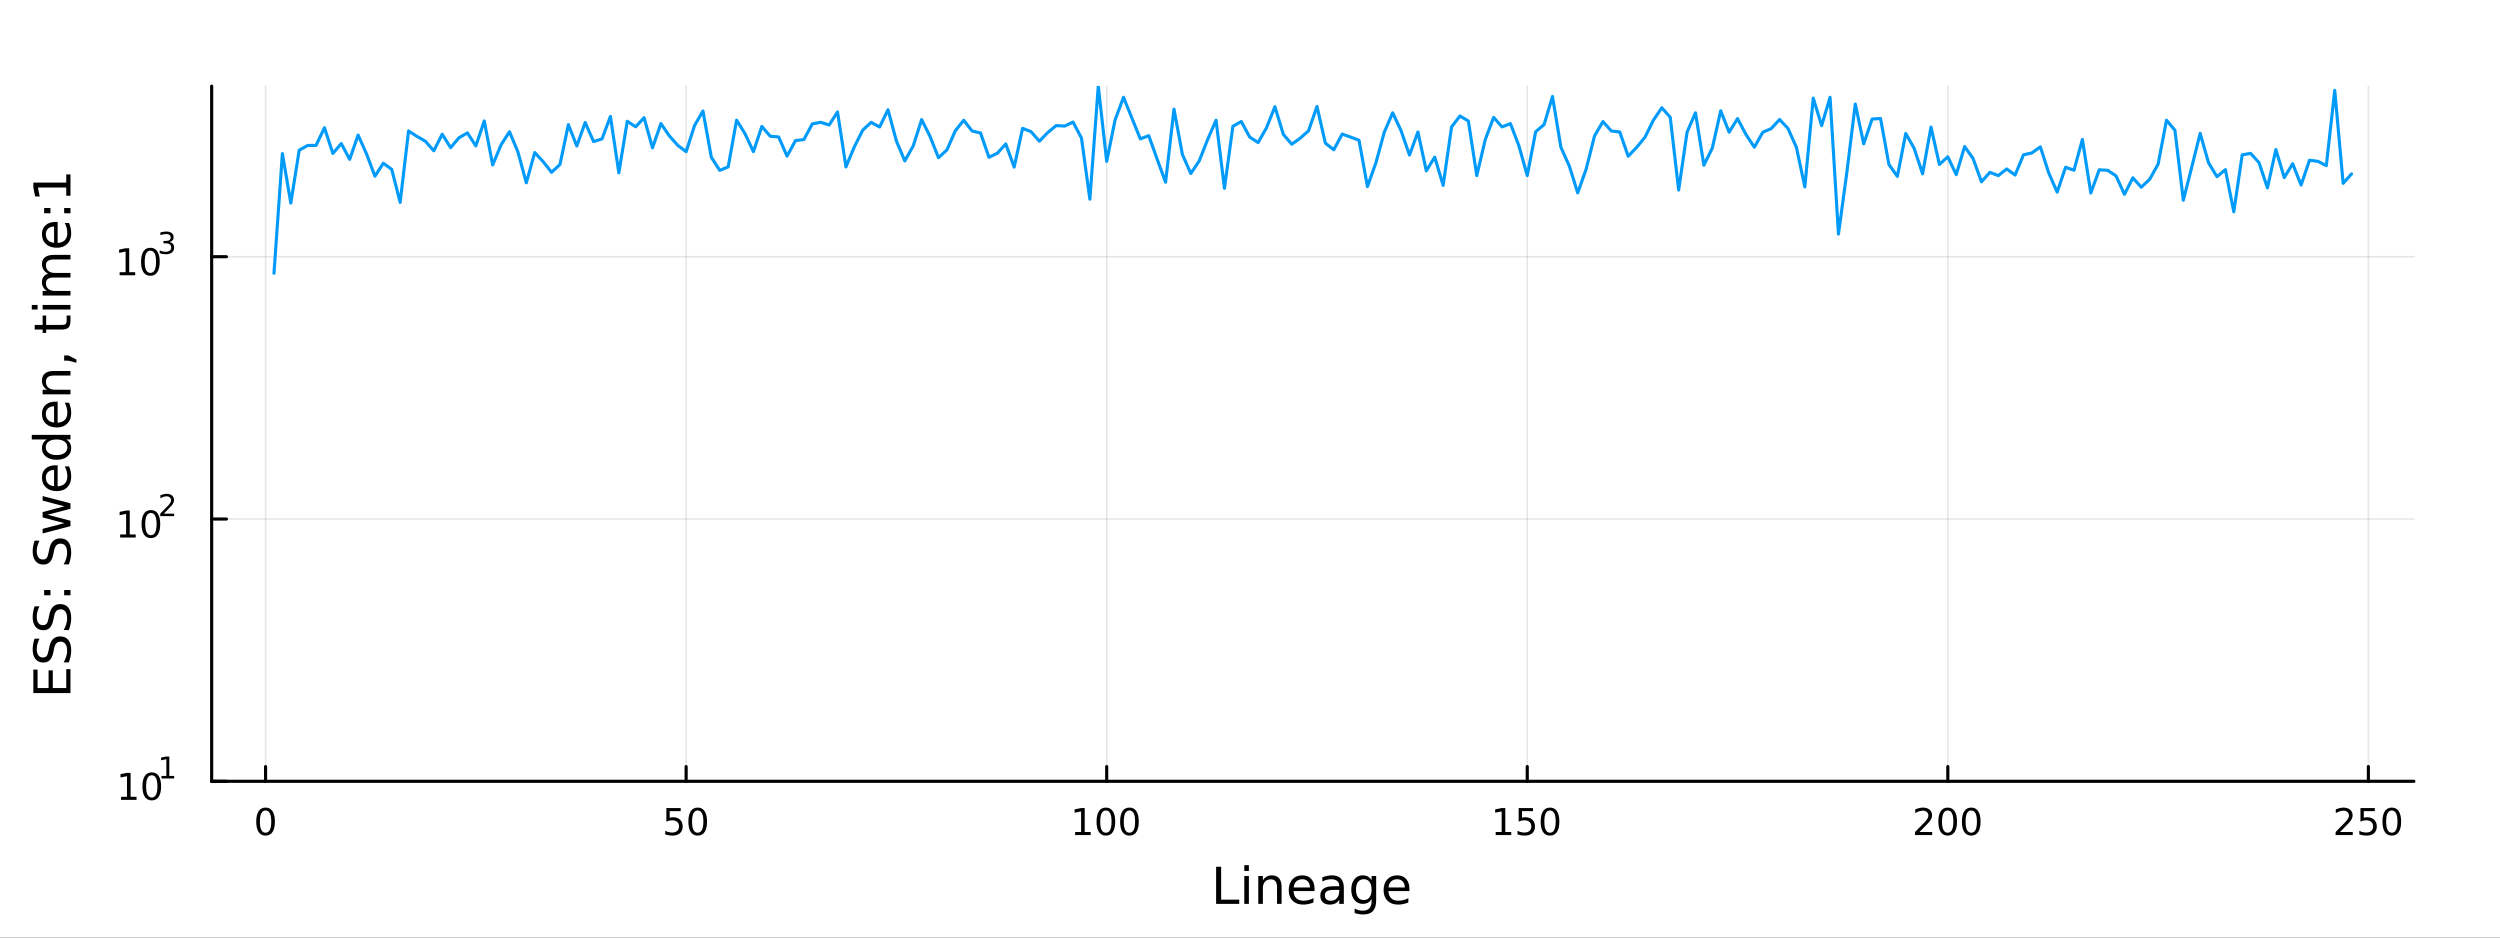 <?xml version="1.0" encoding="utf-8"?>
<svg xmlns="http://www.w3.org/2000/svg" xmlns:xlink="http://www.w3.org/1999/xlink" width="800" height="300" viewBox="0 0 3200 1200">
<rect x="0" y="0" width="3200" height="1200" fill="#333333" stroke="none"/>
<defs>
  <clipPath id="clip070">
    <rect x="0" y="0" width="3200" height="1200"/>
  </clipPath>
</defs>
<path clip-path="url(#clip070)" d="
M0 1200 L3200 1200 L3200 0 L0 0  Z
  " fill="#ffffff" fill-rule="evenodd" fill-opacity="1"/>
<defs>
  <clipPath id="clip071">
    <rect x="640" y="0" width="2241" height="1200"/>
  </clipPath>
</defs>
<path clip-path="url(#clip070)" d="
M270.918 1000.1 L3089.76 1000.1 L3089.76 110.236 L270.918 110.236  Z
  " fill="#ffffff" fill-rule="evenodd" fill-opacity="1"/>
<defs>
  <clipPath id="clip072">
    <rect x="270" y="110" width="2820" height="891"/>
  </clipPath>
</defs>
<polyline clip-path="url(#clip072)" style="stroke:#000000; stroke-linecap:round; stroke-linejoin:round; stroke-width:2; stroke-opacity:0.1; fill:none" points="
  339.93,1000.1 339.93,110.236 
  "/>
<polyline clip-path="url(#clip072)" style="stroke:#000000; stroke-linecap:round; stroke-linejoin:round; stroke-width:2; stroke-opacity:0.1; fill:none" points="
  878.248,1000.1 878.248,110.236 
  "/>
<polyline clip-path="url(#clip072)" style="stroke:#000000; stroke-linecap:round; stroke-linejoin:round; stroke-width:2; stroke-opacity:0.1; fill:none" points="
  1416.57,1000.1 1416.57,110.236 
  "/>
<polyline clip-path="url(#clip072)" style="stroke:#000000; stroke-linecap:round; stroke-linejoin:round; stroke-width:2; stroke-opacity:0.1; fill:none" points="
  1954.88,1000.1 1954.88,110.236 
  "/>
<polyline clip-path="url(#clip072)" style="stroke:#000000; stroke-linecap:round; stroke-linejoin:round; stroke-width:2; stroke-opacity:0.1; fill:none" points="
  2493.2,1000.1 2493.2,110.236 
  "/>
<polyline clip-path="url(#clip072)" style="stroke:#000000; stroke-linecap:round; stroke-linejoin:round; stroke-width:2; stroke-opacity:0.1; fill:none" points="
  3031.52,1000.1 3031.52,110.236 
  "/>
<polyline clip-path="url(#clip070)" style="stroke:#000000; stroke-linecap:round; stroke-linejoin:round; stroke-width:4; stroke-opacity:1; fill:none" points="
  270.918,1000.1 3089.76,1000.1 
  "/>
<polyline clip-path="url(#clip070)" style="stroke:#000000; stroke-linecap:round; stroke-linejoin:round; stroke-width:4; stroke-opacity:1; fill:none" points="
  339.93,1000.1 339.93,981.2 
  "/>
<polyline clip-path="url(#clip070)" style="stroke:#000000; stroke-linecap:round; stroke-linejoin:round; stroke-width:4; stroke-opacity:1; fill:none" points="
  878.248,1000.1 878.248,981.2 
  "/>
<polyline clip-path="url(#clip070)" style="stroke:#000000; stroke-linecap:round; stroke-linejoin:round; stroke-width:4; stroke-opacity:1; fill:none" points="
  1416.57,1000.1 1416.57,981.2 
  "/>
<polyline clip-path="url(#clip070)" style="stroke:#000000; stroke-linecap:round; stroke-linejoin:round; stroke-width:4; stroke-opacity:1; fill:none" points="
  1954.88,1000.1 1954.88,981.2 
  "/>
<polyline clip-path="url(#clip070)" style="stroke:#000000; stroke-linecap:round; stroke-linejoin:round; stroke-width:4; stroke-opacity:1; fill:none" points="
  2493.2,1000.1 2493.2,981.2 
  "/>
<polyline clip-path="url(#clip070)" style="stroke:#000000; stroke-linecap:round; stroke-linejoin:round; stroke-width:4; stroke-opacity:1; fill:none" points="
  3031.52,1000.1 3031.52,981.2 
  "/>
<path clip-path="url(#clip070)" d="M339.93 1037.42 Q336.319 1037.42 334.49 1040.98 Q332.685 1044.52 332.685 1051.65 Q332.685 1058.76 334.49 1062.32 Q336.319 1065.87 339.93 1065.87 Q343.564 1065.87 345.37 1062.32 Q347.198 1058.76 347.198 1051.65 Q347.198 1044.52 345.37 1040.98 Q343.564 1037.42 339.93 1037.42 M339.93 1033.71 Q345.74 1033.71 348.796 1038.32 Q351.874 1042.9 351.874 1051.65 Q351.874 1060.38 348.796 1064.99 Q345.74 1069.57 339.93 1069.57 Q334.12 1069.57 331.041 1064.99 Q327.986 1060.38 327.986 1051.65 Q327.986 1042.9 331.041 1038.32 Q334.12 1033.71 339.93 1033.71 Z" fill="#000000" fill-rule="evenodd" fill-opacity="1" /><path clip-path="url(#clip070)" d="M852.947 1034.34 L871.303 1034.34 L871.303 1038.27 L857.229 1038.27 L857.229 1046.75 Q858.248 1046.4 859.266 1046.24 Q860.285 1046.05 861.303 1046.05 Q867.09 1046.05 870.47 1049.22 Q873.849 1052.39 873.849 1057.81 Q873.849 1063.39 870.377 1066.49 Q866.905 1069.57 860.586 1069.57 Q858.41 1069.57 856.141 1069.2 Q853.896 1068.83 851.488 1068.09 L851.488 1063.39 Q853.572 1064.52 855.794 1065.08 Q858.016 1065.63 860.493 1065.63 Q864.498 1065.63 866.836 1063.53 Q869.173 1061.42 869.173 1057.81 Q869.173 1054.2 866.836 1052.09 Q864.498 1049.99 860.493 1049.99 Q858.618 1049.99 856.743 1050.4 Q854.891 1050.82 852.947 1051.7 L852.947 1034.34 Z" fill="#000000" fill-rule="evenodd" fill-opacity="1" /><path clip-path="url(#clip070)" d="M893.062 1037.42 Q889.451 1037.42 887.622 1040.98 Q885.817 1044.52 885.817 1051.65 Q885.817 1058.76 887.622 1062.32 Q889.451 1065.87 893.062 1065.87 Q896.696 1065.87 898.502 1062.32 Q900.331 1058.76 900.331 1051.65 Q900.331 1044.52 898.502 1040.98 Q896.696 1037.42 893.062 1037.42 M893.062 1033.71 Q898.872 1033.71 901.928 1038.32 Q905.007 1042.9 905.007 1051.65 Q905.007 1060.38 901.928 1064.99 Q898.872 1069.57 893.062 1069.57 Q887.252 1069.57 884.173 1064.99 Q881.118 1060.38 881.118 1051.65 Q881.118 1042.9 884.173 1038.32 Q887.252 1033.71 893.062 1033.71 Z" fill="#000000" fill-rule="evenodd" fill-opacity="1" /><path clip-path="url(#clip070)" d="M1376.17 1064.96 L1383.81 1064.96 L1383.81 1038.6 L1375.5 1040.26 L1375.5 1036 L1383.76 1034.34 L1388.44 1034.34 L1388.44 1064.96 L1396.08 1064.96 L1396.08 1068.9 L1376.17 1068.9 L1376.17 1064.96 Z" fill="#000000" fill-rule="evenodd" fill-opacity="1" /><path clip-path="url(#clip070)" d="M1415.52 1037.42 Q1411.91 1037.42 1410.08 1040.98 Q1408.28 1044.52 1408.28 1051.65 Q1408.28 1058.76 1410.08 1062.32 Q1411.91 1065.87 1415.52 1065.87 Q1419.16 1065.87 1420.96 1062.32 Q1422.79 1058.76 1422.79 1051.65 Q1422.79 1044.52 1420.96 1040.98 Q1419.16 1037.42 1415.52 1037.42 M1415.52 1033.71 Q1421.33 1033.71 1424.39 1038.32 Q1427.47 1042.9 1427.47 1051.65 Q1427.47 1060.38 1424.39 1064.99 Q1421.33 1069.57 1415.52 1069.57 Q1409.71 1069.57 1406.63 1064.99 Q1403.58 1060.38 1403.58 1051.65 Q1403.58 1042.9 1406.63 1038.32 Q1409.71 1033.71 1415.52 1033.71 Z" fill="#000000" fill-rule="evenodd" fill-opacity="1" /><path clip-path="url(#clip070)" d="M1445.69 1037.42 Q1442.07 1037.42 1440.25 1040.98 Q1438.44 1044.52 1438.44 1051.65 Q1438.44 1058.76 1440.25 1062.32 Q1442.07 1065.87 1445.69 1065.87 Q1449.32 1065.87 1451.13 1062.32 Q1452.95 1058.76 1452.95 1051.65 Q1452.95 1044.52 1451.13 1040.98 Q1449.32 1037.42 1445.69 1037.42 M1445.69 1033.71 Q1451.5 1033.71 1454.55 1038.32 Q1457.63 1042.9 1457.63 1051.65 Q1457.63 1060.38 1454.55 1064.99 Q1451.5 1069.57 1445.69 1069.57 Q1439.88 1069.57 1436.8 1064.99 Q1433.74 1060.38 1433.74 1051.65 Q1433.74 1042.9 1436.8 1038.32 Q1439.88 1033.71 1445.69 1033.71 Z" fill="#000000" fill-rule="evenodd" fill-opacity="1" /><path clip-path="url(#clip070)" d="M1914.49 1064.96 L1922.13 1064.96 L1922.13 1038.6 L1913.82 1040.26 L1913.82 1036 L1922.08 1034.34 L1926.76 1034.34 L1926.76 1064.96 L1934.4 1064.96 L1934.4 1068.9 L1914.49 1068.9 L1914.49 1064.96 Z" fill="#000000" fill-rule="evenodd" fill-opacity="1" /><path clip-path="url(#clip070)" d="M1943.89 1034.34 L1962.24 1034.34 L1962.24 1038.27 L1948.17 1038.27 L1948.17 1046.75 Q1949.19 1046.4 1950.21 1046.24 Q1951.23 1046.05 1952.24 1046.05 Q1958.03 1046.05 1961.41 1049.22 Q1964.79 1052.39 1964.79 1057.81 Q1964.79 1063.39 1961.32 1066.49 Q1957.85 1069.57 1951.53 1069.57 Q1949.35 1069.57 1947.08 1069.2 Q1944.84 1068.83 1942.43 1068.09 L1942.43 1063.39 Q1944.51 1064.52 1946.73 1065.08 Q1948.96 1065.63 1951.43 1065.63 Q1955.44 1065.63 1957.78 1063.53 Q1960.11 1061.42 1960.11 1057.81 Q1960.11 1054.2 1957.78 1052.09 Q1955.44 1049.99 1951.43 1049.99 Q1949.56 1049.99 1947.68 1050.4 Q1945.83 1050.82 1943.89 1051.7 L1943.89 1034.34 Z" fill="#000000" fill-rule="evenodd" fill-opacity="1" /><path clip-path="url(#clip070)" d="M1984 1037.42 Q1980.39 1037.42 1978.56 1040.98 Q1976.76 1044.52 1976.76 1051.65 Q1976.76 1058.76 1978.56 1062.32 Q1980.39 1065.87 1984 1065.87 Q1987.64 1065.87 1989.44 1062.32 Q1991.27 1058.76 1991.27 1051.65 Q1991.27 1044.52 1989.44 1040.98 Q1987.64 1037.42 1984 1037.42 M1984 1033.71 Q1989.81 1033.71 1992.87 1038.32 Q1995.95 1042.9 1995.95 1051.65 Q1995.95 1060.38 1992.87 1064.99 Q1989.81 1069.57 1984 1069.57 Q1978.19 1069.57 1975.11 1064.99 Q1972.06 1060.38 1972.06 1051.65 Q1972.06 1042.9 1975.11 1038.32 Q1978.19 1033.71 1984 1033.71 Z" fill="#000000" fill-rule="evenodd" fill-opacity="1" /><path clip-path="url(#clip070)" d="M2456.89 1064.96 L2473.21 1064.96 L2473.21 1068.9 L2451.27 1068.9 L2451.27 1064.96 Q2453.93 1062.21 2458.51 1057.58 Q2463.12 1052.93 2464.3 1051.58 Q2466.55 1049.06 2467.42 1047.32 Q2468.33 1045.56 2468.33 1043.87 Q2468.33 1041.12 2466.38 1039.38 Q2464.46 1037.65 2461.36 1037.65 Q2459.16 1037.65 2456.71 1038.41 Q2454.28 1039.18 2451.5 1040.73 L2451.5 1036 Q2454.32 1034.87 2456.78 1034.29 Q2459.23 1033.71 2461.27 1033.71 Q2466.64 1033.71 2469.83 1036.4 Q2473.03 1039.08 2473.03 1043.57 Q2473.03 1045.7 2472.22 1047.62 Q2471.43 1049.52 2469.32 1052.12 Q2468.74 1052.79 2465.64 1056 Q2462.54 1059.2 2456.89 1064.96 Z" fill="#000000" fill-rule="evenodd" fill-opacity="1" /><path clip-path="url(#clip070)" d="M2493.03 1037.42 Q2489.42 1037.42 2487.59 1040.98 Q2485.78 1044.52 2485.78 1051.65 Q2485.78 1058.76 2487.59 1062.32 Q2489.42 1065.87 2493.03 1065.87 Q2496.66 1065.87 2498.47 1062.32 Q2500.3 1058.76 2500.3 1051.65 Q2500.3 1044.52 2498.47 1040.98 Q2496.66 1037.42 2493.03 1037.42 M2493.03 1033.71 Q2498.84 1033.71 2501.89 1038.32 Q2504.97 1042.9 2504.97 1051.65 Q2504.97 1060.38 2501.89 1064.99 Q2498.84 1069.57 2493.03 1069.57 Q2487.22 1069.57 2484.14 1064.99 Q2481.08 1060.38 2481.08 1051.65 Q2481.08 1042.9 2484.14 1038.32 Q2487.22 1033.71 2493.03 1033.71 Z" fill="#000000" fill-rule="evenodd" fill-opacity="1" /><path clip-path="url(#clip070)" d="M2523.19 1037.42 Q2519.58 1037.42 2517.75 1040.98 Q2515.94 1044.52 2515.94 1051.65 Q2515.94 1058.76 2517.75 1062.32 Q2519.58 1065.87 2523.19 1065.87 Q2526.82 1065.87 2528.63 1062.32 Q2530.46 1058.76 2530.46 1051.65 Q2530.46 1044.52 2528.63 1040.98 Q2526.82 1037.42 2523.19 1037.42 M2523.19 1033.71 Q2529 1033.71 2532.05 1038.32 Q2535.13 1042.9 2535.13 1051.65 Q2535.13 1060.38 2532.05 1064.99 Q2529 1069.57 2523.19 1069.57 Q2517.38 1069.57 2514.3 1064.99 Q2511.24 1060.38 2511.24 1051.65 Q2511.24 1042.9 2514.3 1038.32 Q2517.38 1033.71 2523.19 1033.71 Z" fill="#000000" fill-rule="evenodd" fill-opacity="1" /><path clip-path="url(#clip070)" d="M2995.21 1064.96 L3011.53 1064.96 L3011.53 1068.9 L2989.59 1068.9 L2989.59 1064.96 Q2992.25 1062.21 2996.83 1057.58 Q3001.44 1052.93 3002.62 1051.58 Q3004.86 1049.06 3005.74 1047.32 Q3006.65 1045.56 3006.65 1043.87 Q3006.65 1041.12 3004.7 1039.38 Q3002.78 1037.65 2999.68 1037.65 Q2997.48 1037.65 2995.02 1038.41 Q2992.59 1039.18 2989.82 1040.73 L2989.82 1036 Q2992.64 1034.87 2995.09 1034.29 Q2997.55 1033.71 2999.59 1033.71 Q3004.96 1033.71 3008.15 1036.4 Q3011.34 1039.08 3011.34 1043.57 Q3011.34 1045.7 3010.53 1047.62 Q3009.75 1049.52 3007.64 1052.12 Q3007.06 1052.79 3003.96 1056 Q3000.86 1059.2 2995.21 1064.96 Z" fill="#000000" fill-rule="evenodd" fill-opacity="1" /><path clip-path="url(#clip070)" d="M3021.39 1034.34 L3039.75 1034.34 L3039.75 1038.27 L3025.67 1038.27 L3025.67 1046.75 Q3026.69 1046.4 3027.71 1046.24 Q3028.73 1046.05 3029.75 1046.05 Q3035.53 1046.05 3038.91 1049.22 Q3042.29 1052.39 3042.29 1057.81 Q3042.29 1063.39 3038.82 1066.49 Q3035.35 1069.57 3029.03 1069.57 Q3026.85 1069.57 3024.58 1069.2 Q3022.34 1068.83 3019.93 1068.09 L3019.93 1063.39 Q3022.02 1064.52 3024.24 1065.08 Q3026.46 1065.63 3028.94 1065.63 Q3032.94 1065.63 3035.28 1063.53 Q3037.62 1061.42 3037.62 1057.81 Q3037.62 1054.2 3035.28 1052.09 Q3032.94 1049.99 3028.94 1049.99 Q3027.06 1049.99 3025.19 1050.4 Q3023.33 1050.82 3021.39 1051.7 L3021.39 1034.34 Z" fill="#000000" fill-rule="evenodd" fill-opacity="1" /><path clip-path="url(#clip070)" d="M3061.51 1037.42 Q3057.89 1037.42 3056.07 1040.98 Q3054.26 1044.52 3054.26 1051.65 Q3054.26 1058.76 3056.07 1062.32 Q3057.89 1065.87 3061.51 1065.87 Q3065.14 1065.87 3066.95 1062.32 Q3068.77 1058.76 3068.77 1051.65 Q3068.77 1044.52 3066.95 1040.98 Q3065.14 1037.42 3061.51 1037.42 M3061.51 1033.71 Q3067.32 1033.71 3070.37 1038.32 Q3073.45 1042.9 3073.45 1051.65 Q3073.45 1060.38 3070.37 1064.99 Q3067.32 1069.57 3061.51 1069.57 Q3055.7 1069.57 3052.62 1064.99 Q3049.56 1060.38 3049.56 1051.65 Q3049.56 1042.9 3052.62 1038.32 Q3055.7 1033.71 3061.51 1033.71 Z" fill="#000000" fill-rule="evenodd" fill-opacity="1" /><path clip-path="url(#clip070)" d="M1556.64 1109.44 L1563.07 1109.44 L1563.07 1151.55 L1586.21 1151.55 L1586.21 1156.96 L1556.64 1156.96 L1556.64 1109.44 Z" fill="#000000" fill-rule="evenodd" fill-opacity="1" /><path clip-path="url(#clip070)" d="M1592.7 1121.31 L1598.56 1121.31 L1598.56 1156.96 L1592.7 1156.96 L1592.7 1121.31 M1592.7 1107.44 L1598.56 1107.44 L1598.56 1114.85 L1592.7 1114.85 L1592.7 1107.44 Z" fill="#000000" fill-rule="evenodd" fill-opacity="1" /><path clip-path="url(#clip070)" d="M1640.44 1135.45 L1640.44 1156.96 L1634.59 1156.96 L1634.59 1135.64 Q1634.59 1130.58 1632.61 1128.06 Q1630.64 1125.55 1626.69 1125.55 Q1621.95 1125.55 1619.21 1128.57 Q1616.48 1131.59 1616.48 1136.81 L1616.48 1156.96 L1610.59 1156.96 L1610.59 1121.31 L1616.48 1121.31 L1616.48 1126.85 Q1618.58 1123.64 1621.41 1122.05 Q1624.27 1120.45 1628 1120.45 Q1634.14 1120.45 1637.29 1124.27 Q1640.44 1128.06 1640.44 1135.45 Z" fill="#000000" fill-rule="evenodd" fill-opacity="1" /><path clip-path="url(#clip070)" d="M1682.62 1137.67 L1682.62 1140.54 L1655.69 1140.54 Q1656.07 1146.59 1659.32 1149.77 Q1662.6 1152.92 1668.42 1152.92 Q1671.79 1152.92 1674.95 1152.09 Q1678.13 1151.26 1681.25 1149.61 L1681.25 1155.15 Q1678.1 1156.48 1674.79 1157.18 Q1671.48 1157.88 1668.07 1157.88 Q1659.54 1157.88 1654.54 1152.92 Q1649.58 1147.95 1649.58 1139.49 Q1649.58 1130.74 1654.29 1125.61 Q1659.03 1120.45 1667.05 1120.45 Q1674.25 1120.45 1678.42 1125.1 Q1682.62 1129.72 1682.62 1137.67 M1676.76 1135.95 Q1676.7 1131.15 1674.05 1128.28 Q1671.44 1125.42 1667.12 1125.42 Q1662.21 1125.42 1659.25 1128.19 Q1656.33 1130.96 1655.88 1135.99 L1676.76 1135.95 Z" fill="#000000" fill-rule="evenodd" fill-opacity="1" /><path clip-path="url(#clip070)" d="M1708.43 1139.04 Q1701.33 1139.04 1698.59 1140.67 Q1695.86 1142.29 1695.86 1146.2 Q1695.86 1149.32 1697.89 1151.17 Q1699.96 1152.98 1703.5 1152.98 Q1708.37 1152.98 1711.29 1149.55 Q1714.25 1146.08 1714.25 1140.35 L1714.25 1139.04 L1708.43 1139.04 M1720.11 1136.62 L1720.11 1156.96 L1714.25 1156.96 L1714.25 1151.55 Q1712.25 1154.8 1709.26 1156.36 Q1706.27 1157.88 1701.94 1157.88 Q1696.46 1157.88 1693.22 1154.83 Q1690 1151.74 1690 1146.59 Q1690 1140.57 1694.01 1137.51 Q1698.05 1134.46 1706.04 1134.46 L1714.25 1134.46 L1714.25 1133.89 Q1714.25 1129.84 1711.58 1127.65 Q1708.94 1125.42 1704.13 1125.42 Q1701.08 1125.42 1698.18 1126.15 Q1695.28 1126.88 1692.61 1128.35 L1692.61 1122.94 Q1695.83 1121.7 1698.85 1121.09 Q1701.87 1120.45 1704.74 1120.45 Q1712.47 1120.45 1716.29 1124.46 Q1720.11 1128.48 1720.11 1136.62 Z" fill="#000000" fill-rule="evenodd" fill-opacity="1" /><path clip-path="url(#clip070)" d="M1755.63 1138.72 Q1755.63 1132.36 1752.99 1128.86 Q1750.38 1125.36 1745.64 1125.36 Q1740.93 1125.36 1738.28 1128.86 Q1735.67 1132.36 1735.67 1138.72 Q1735.67 1145.06 1738.28 1148.56 Q1740.93 1152.06 1745.64 1152.06 Q1750.38 1152.06 1752.99 1148.56 Q1755.63 1145.06 1755.63 1138.72 M1761.49 1152.54 Q1761.49 1161.64 1757.45 1166.06 Q1753.4 1170.52 1745.06 1170.52 Q1741.98 1170.52 1739.24 1170.04 Q1736.5 1169.6 1733.92 1168.64 L1733.92 1162.95 Q1736.5 1164.35 1739.02 1165.01 Q1741.53 1165.68 1744.14 1165.68 Q1749.9 1165.68 1752.77 1162.66 Q1755.63 1159.67 1755.63 1153.59 L1755.63 1150.69 Q1753.82 1153.84 1750.98 1155.4 Q1748.15 1156.96 1744.2 1156.96 Q1737.65 1156.96 1733.64 1151.96 Q1729.63 1146.97 1729.63 1138.72 Q1729.63 1130.45 1733.64 1125.45 Q1737.65 1120.45 1744.2 1120.45 Q1748.15 1120.45 1750.98 1122.01 Q1753.82 1123.57 1755.63 1126.72 L1755.63 1121.31 L1761.49 1121.31 L1761.49 1152.54 Z" fill="#000000" fill-rule="evenodd" fill-opacity="1" /><path clip-path="url(#clip070)" d="M1804.04 1137.67 L1804.04 1140.54 L1777.12 1140.54 Q1777.5 1146.59 1780.74 1149.77 Q1784.02 1152.92 1789.85 1152.92 Q1793.22 1152.92 1796.37 1152.09 Q1799.55 1151.26 1802.67 1149.61 L1802.67 1155.15 Q1799.52 1156.48 1796.21 1157.18 Q1792.9 1157.88 1789.5 1157.88 Q1780.97 1157.88 1775.97 1152.92 Q1771 1147.95 1771 1139.49 Q1771 1130.74 1775.71 1125.61 Q1780.46 1120.45 1788.48 1120.45 Q1795.67 1120.45 1799.84 1125.1 Q1804.04 1129.72 1804.04 1137.67 M1798.19 1135.95 Q1798.12 1131.15 1795.48 1128.28 Q1792.87 1125.42 1788.54 1125.42 Q1783.64 1125.42 1780.68 1128.19 Q1777.75 1130.96 1777.31 1135.99 L1798.19 1135.95 Z" fill="#000000" fill-rule="evenodd" fill-opacity="1" /><polyline clip-path="url(#clip072)" style="stroke:#000000; stroke-linecap:round; stroke-linejoin:round; stroke-width:2; stroke-opacity:0.1; fill:none" points="
  270.918,1000.1 3089.76,1000.1 
  "/>
<polyline clip-path="url(#clip072)" style="stroke:#000000; stroke-linecap:round; stroke-linejoin:round; stroke-width:2; stroke-opacity:0.1; fill:none" points="
  270.918,664.354 3089.76,664.354 
  "/>
<polyline clip-path="url(#clip072)" style="stroke:#000000; stroke-linecap:round; stroke-linejoin:round; stroke-width:2; stroke-opacity:0.1; fill:none" points="
  270.918,328.61 3089.76,328.61 
  "/>
<polyline clip-path="url(#clip070)" style="stroke:#000000; stroke-linecap:round; stroke-linejoin:round; stroke-width:4; stroke-opacity:1; fill:none" points="
  270.918,1000.1 270.918,110.236 
  "/>
<polyline clip-path="url(#clip070)" style="stroke:#000000; stroke-linecap:round; stroke-linejoin:round; stroke-width:4; stroke-opacity:1; fill:none" points="
  270.918,1000.1 289.815,1000.1 
  "/>
<polyline clip-path="url(#clip070)" style="stroke:#000000; stroke-linecap:round; stroke-linejoin:round; stroke-width:4; stroke-opacity:1; fill:none" points="
  270.918,664.354 289.815,664.354 
  "/>
<polyline clip-path="url(#clip070)" style="stroke:#000000; stroke-linecap:round; stroke-linejoin:round; stroke-width:4; stroke-opacity:1; fill:none" points="
  270.918,328.61 289.815,328.61 
  "/>
<path clip-path="url(#clip070)" d="M154.902 1019.89 L162.54 1019.89 L162.54 993.525 L154.23 995.191 L154.23 990.932 L162.494 989.265 L167.17 989.265 L167.17 1019.89 L174.809 1019.89 L174.809 1023.83 L154.902 1023.83 L154.902 1019.89 Z" fill="#000000" fill-rule="evenodd" fill-opacity="1" /><path clip-path="url(#clip070)" d="M194.253 992.344 Q190.642 992.344 188.813 995.909 Q187.008 999.45 187.008 1006.58 Q187.008 1013.69 188.813 1017.25 Q190.642 1020.79 194.253 1020.79 Q197.887 1020.79 199.693 1017.25 Q201.522 1013.69 201.522 1006.58 Q201.522 999.45 199.693 995.909 Q197.887 992.344 194.253 992.344 M194.253 988.64 Q200.063 988.64 203.119 993.247 Q206.198 997.83 206.198 1006.58 Q206.198 1015.31 203.119 1019.91 Q200.063 1024.5 194.253 1024.5 Q188.443 1024.5 185.364 1019.91 Q182.309 1015.31 182.309 1006.58 Q182.309 997.83 185.364 993.247 Q188.443 988.64 194.253 988.64 Z" fill="#000000" fill-rule="evenodd" fill-opacity="1" /><path clip-path="url(#clip070)" d="M206.743 993.218 L212.95 993.218 L212.95 971.796 L206.198 973.15 L206.198 969.689 L212.912 968.335 L216.711 968.335 L216.711 993.218 L222.918 993.218 L222.918 996.415 L206.743 996.415 L206.743 993.218 Z" fill="#000000" fill-rule="evenodd" fill-opacity="1" /><path clip-path="url(#clip070)" d="M153.792 684.146 L161.431 684.146 L161.431 657.781 L153.121 659.447 L153.121 655.188 L161.384 653.522 L166.06 653.522 L166.06 684.146 L173.699 684.146 L173.699 688.082 L153.792 688.082 L153.792 684.146 Z" fill="#000000" fill-rule="evenodd" fill-opacity="1" /><path clip-path="url(#clip070)" d="M193.143 656.6 Q189.532 656.6 187.704 660.165 Q185.898 663.707 185.898 670.836 Q185.898 677.943 187.704 681.508 Q189.532 685.049 193.143 685.049 Q196.778 685.049 198.583 681.508 Q200.412 677.943 200.412 670.836 Q200.412 663.707 198.583 660.165 Q196.778 656.6 193.143 656.6 M193.143 652.897 Q198.954 652.897 202.009 657.503 Q205.088 662.086 205.088 670.836 Q205.088 679.563 202.009 684.17 Q198.954 688.753 193.143 688.753 Q187.333 688.753 184.255 684.17 Q181.199 679.563 181.199 670.836 Q181.199 662.086 184.255 657.503 Q187.333 652.897 193.143 652.897 Z" fill="#000000" fill-rule="evenodd" fill-opacity="1" /><path clip-path="url(#clip070)" d="M209.658 657.474 L222.918 657.474 L222.918 660.671 L205.088 660.671 L205.088 657.474 Q207.251 655.236 210.975 651.474 Q214.717 647.694 215.677 646.603 Q217.501 644.553 218.216 643.142 Q218.949 641.713 218.949 640.34 Q218.949 638.102 217.369 636.691 Q215.808 635.281 213.288 635.281 Q211.501 635.281 209.508 635.901 Q207.533 636.522 205.276 637.782 L205.276 633.945 Q207.57 633.024 209.564 632.554 Q211.558 632.083 213.213 632.083 Q217.576 632.083 220.172 634.265 Q222.767 636.447 222.767 640.095 Q222.767 641.826 222.109 643.387 Q221.469 644.929 219.758 647.036 Q219.288 647.581 216.767 650.195 Q214.247 652.791 209.658 657.474 Z" fill="#000000" fill-rule="evenodd" fill-opacity="1" /><path clip-path="url(#clip070)" d="M153.134 348.403 L160.772 348.403 L160.772 322.037 L152.462 323.704 L152.462 319.444 L160.726 317.778 L165.402 317.778 L165.402 348.403 L173.041 348.403 L173.041 352.338 L153.134 352.338 L153.134 348.403 Z" fill="#000000" fill-rule="evenodd" fill-opacity="1" /><path clip-path="url(#clip070)" d="M192.485 320.856 Q188.874 320.856 187.045 324.421 Q185.24 327.963 185.24 335.093 Q185.24 342.199 187.045 345.764 Q188.874 349.305 192.485 349.305 Q196.119 349.305 197.925 345.764 Q199.754 342.199 199.754 335.093 Q199.754 327.963 197.925 324.421 Q196.119 320.856 192.485 320.856 M192.485 317.153 Q198.295 317.153 201.351 321.759 Q204.43 326.343 204.43 335.093 Q204.43 343.819 201.351 348.426 Q198.295 353.009 192.485 353.009 Q186.675 353.009 183.596 348.426 Q180.541 343.819 180.541 335.093 Q180.541 326.343 183.596 321.759 Q186.675 317.153 192.485 317.153 Z" fill="#000000" fill-rule="evenodd" fill-opacity="1" /><path clip-path="url(#clip070)" d="M217.125 309.787 Q219.852 310.37 221.375 312.213 Q222.918 314.056 222.918 316.765 Q222.918 320.921 220.059 323.197 Q217.2 325.473 211.934 325.473 Q210.166 325.473 208.285 325.115 Q206.423 324.777 204.43 324.081 L204.43 320.414 Q206.009 321.335 207.89 321.805 Q209.771 322.275 211.821 322.275 Q215.395 322.275 217.256 320.865 Q219.137 319.454 219.137 316.765 Q219.137 314.282 217.388 312.89 Q215.658 311.48 212.555 311.48 L209.282 311.48 L209.282 308.358 L212.705 308.358 Q215.507 308.358 216.993 307.248 Q218.479 306.12 218.479 304.013 Q218.479 301.85 216.937 300.703 Q215.413 299.537 212.555 299.537 Q210.994 299.537 209.207 299.875 Q207.42 300.214 205.276 300.929 L205.276 297.543 Q207.439 296.941 209.32 296.64 Q211.219 296.34 212.893 296.34 Q217.219 296.34 219.739 298.314 Q222.259 300.27 222.259 303.618 Q222.259 305.95 220.924 307.568 Q219.589 309.166 217.125 309.787 Z" fill="#000000" fill-rule="evenodd" fill-opacity="1" /><path clip-path="url(#clip070)" d="M42.686 887.139 L42.686 857.092 L48.097 857.092 L48.097 880.709 L62.165 880.709 L62.165 858.079 L67.576 858.079 L67.576 880.709 L84.795 880.709 L84.795 856.52 L90.206 856.52 L90.206 887.139 L42.686 887.139 Z" fill="#000000" fill-rule="evenodd" fill-opacity="1" /><path clip-path="url(#clip070)" d="M44.246 817.466 L50.516 817.466 Q48.766 821.126 47.906 824.373 Q47.047 827.619 47.047 830.643 Q47.047 835.895 49.084 838.759 Q51.121 841.592 54.877 841.592 Q58.028 841.592 59.651 839.714 Q61.242 837.804 62.229 832.521 L63.025 828.638 Q64.393 821.444 67.863 818.039 Q71.3 814.601 77.093 814.601 Q84 814.601 87.564 819.248 Q91.129 823.863 91.129 832.807 Q91.129 836.181 90.365 840.001 Q89.602 843.788 88.106 847.862 L81.485 847.862 Q83.681 843.947 84.795 840.191 Q85.909 836.436 85.909 832.807 Q85.909 827.301 83.745 824.309 Q81.581 821.317 77.57 821.317 Q74.069 821.317 72.096 823.482 Q70.123 825.614 69.136 830.516 L68.372 834.431 Q66.94 841.624 63.884 844.838 Q60.828 848.053 55.386 848.053 Q49.084 848.053 45.455 843.629 Q41.827 839.173 41.827 831.375 Q41.827 828.033 42.432 824.564 Q43.036 821.094 44.246 817.466 Z" fill="#000000" fill-rule="evenodd" fill-opacity="1" /><path clip-path="url(#clip070)" d="M44.246 776.089 L50.516 776.089 Q48.766 779.749 47.906 782.996 Q47.047 786.242 47.047 789.266 Q47.047 794.518 49.084 797.382 Q51.121 800.215 54.877 800.215 Q58.028 800.215 59.651 798.337 Q61.242 796.427 62.229 791.144 L63.025 787.261 Q64.393 780.067 67.863 776.662 Q71.3 773.224 77.093 773.224 Q84 773.224 87.564 777.871 Q91.129 782.486 91.129 791.43 Q91.129 794.804 90.365 798.623 Q89.602 802.411 88.106 806.485 L81.485 806.485 Q83.681 802.57 84.795 798.814 Q85.909 795.059 85.909 791.43 Q85.909 785.924 83.745 782.932 Q81.581 779.94 77.57 779.94 Q74.069 779.94 72.096 782.104 Q70.123 784.237 69.136 789.139 L68.372 793.053 Q66.94 800.247 63.884 803.461 Q60.828 806.676 55.386 806.676 Q49.084 806.676 45.455 802.252 Q41.827 797.796 41.827 789.998 Q41.827 786.656 42.432 783.187 Q43.036 779.717 44.246 776.089 Z" fill="#000000" fill-rule="evenodd" fill-opacity="1" /><path clip-path="url(#clip070)" d="M82.122 761.957 L82.122 755.241 L90.206 755.241 L90.206 761.957 L82.122 761.957 M56.5 761.957 L56.5 755.241 L64.584 755.241 L64.584 761.957 L56.5 761.957 Z" fill="#000000" fill-rule="evenodd" fill-opacity="1" /><path clip-path="url(#clip070)" d="M44.246 692.03 L50.516 692.03 Q48.766 695.69 47.906 698.936 Q47.047 702.183 47.047 705.207 Q47.047 710.458 49.084 713.323 Q51.121 716.156 54.877 716.156 Q58.028 716.156 59.651 714.278 Q61.242 712.368 62.229 707.085 L63.025 703.201 Q64.393 696.008 67.863 692.603 Q71.3 689.165 77.093 689.165 Q84 689.165 87.564 693.812 Q91.129 698.427 91.129 707.371 Q91.129 710.745 90.365 714.564 Q89.602 718.352 88.106 722.426 L81.485 722.426 Q83.681 718.511 84.795 714.755 Q85.909 710.999 85.909 707.371 Q85.909 701.865 83.745 698.873 Q81.581 695.881 77.57 695.881 Q74.069 695.881 72.096 698.045 Q70.123 700.178 69.136 705.079 L68.372 708.994 Q66.94 716.188 63.884 719.402 Q60.828 722.617 55.386 722.617 Q49.084 722.617 45.455 718.193 Q41.827 713.737 41.827 705.939 Q41.827 702.597 42.432 699.127 Q43.036 695.658 44.246 692.03 Z" fill="#000000" fill-rule="evenodd" fill-opacity="1" /><path clip-path="url(#clip070)" d="M54.558 682.799 L54.558 676.943 L82.376 669.622 L54.558 662.334 L54.558 655.427 L82.376 648.106 L54.558 640.818 L54.558 634.961 L90.206 644.287 L90.206 651.194 L60.988 658.864 L90.206 666.567 L90.206 673.474 L54.558 682.799 Z" fill="#000000" fill-rule="evenodd" fill-opacity="1" /><path clip-path="url(#clip070)" d="M70.918 595.589 L73.783 595.589 L73.783 622.516 Q79.83 622.134 83.013 618.888 Q86.164 615.609 86.164 609.785 Q86.164 606.411 85.337 603.26 Q84.509 600.077 82.854 596.958 L88.392 596.958 Q89.729 600.109 90.429 603.419 Q91.129 606.729 91.129 610.135 Q91.129 618.665 86.164 623.662 Q81.199 628.627 72.732 628.627 Q63.98 628.627 58.855 623.917 Q53.699 619.174 53.699 611.153 Q53.699 603.96 58.346 599.791 Q62.961 595.589 70.918 595.589 M69.2 601.446 Q64.393 601.509 61.529 604.151 Q58.664 606.761 58.664 611.09 Q58.664 615.991 61.433 618.951 Q64.202 621.88 69.231 622.325 L69.2 601.446 Z" fill="#000000" fill-rule="evenodd" fill-opacity="1" /><path clip-path="url(#clip070)" d="M59.969 562.519 L40.681 562.519 L40.681 556.663 L90.206 556.663 L90.206 562.519 L84.859 562.519 Q88.042 564.365 89.602 567.198 Q91.129 569.999 91.129 573.946 Q91.129 580.407 85.973 584.481 Q80.817 588.523 72.414 588.523 Q64.011 588.523 58.855 584.481 Q53.699 580.407 53.699 573.946 Q53.699 569.999 55.259 567.198 Q56.786 564.365 59.969 562.519 M72.414 582.476 Q78.875 582.476 82.567 579.834 Q86.228 577.16 86.228 572.514 Q86.228 567.867 82.567 565.193 Q78.875 562.519 72.414 562.519 Q65.953 562.519 62.293 565.193 Q58.601 567.867 58.601 572.514 Q58.601 577.16 62.293 579.834 Q65.953 582.476 72.414 582.476 Z" fill="#000000" fill-rule="evenodd" fill-opacity="1" /><path clip-path="url(#clip070)" d="M70.918 514.108 L73.783 514.108 L73.783 541.035 Q79.83 540.653 83.013 537.407 Q86.164 534.128 86.164 528.304 Q86.164 524.93 85.337 521.779 Q84.509 518.596 82.854 515.477 L88.392 515.477 Q89.729 518.628 90.429 521.938 Q91.129 525.248 91.129 528.654 Q91.129 537.184 86.164 542.181 Q81.199 547.146 72.732 547.146 Q63.98 547.146 58.855 542.436 Q53.699 537.693 53.699 529.672 Q53.699 522.479 58.346 518.31 Q62.961 514.108 70.918 514.108 M69.2 519.965 Q64.393 520.028 61.529 522.67 Q58.664 525.28 58.664 529.609 Q58.664 534.51 61.433 537.47 Q64.202 540.399 69.231 540.844 L69.2 519.965 Z" fill="#000000" fill-rule="evenodd" fill-opacity="1" /><path clip-path="url(#clip070)" d="M68.69 474.864 L90.206 474.864 L90.206 480.72 L68.881 480.72 Q63.82 480.72 61.306 482.693 Q58.791 484.667 58.791 488.614 Q58.791 493.356 61.815 496.093 Q64.839 498.83 70.059 498.83 L90.206 498.83 L90.206 504.719 L54.558 504.719 L54.558 498.83 L60.096 498.83 Q56.882 496.73 55.29 493.897 Q53.699 491.032 53.699 487.309 Q53.699 481.166 57.518 478.015 Q61.306 474.864 68.69 474.864 Z" fill="#000000" fill-rule="evenodd" fill-opacity="1" /><path clip-path="url(#clip070)" d="M82.122 461.687 L82.122 454.971 L87.596 454.971 L97.781 460.191 L97.781 464.297 L87.596 461.687 L82.122 461.687 Z" fill="#000000" fill-rule="evenodd" fill-opacity="1" /><path clip-path="url(#clip070)" d="M44.437 415.949 L54.558 415.949 L54.558 403.886 L59.11 403.886 L59.11 415.949 L78.462 415.949 Q82.822 415.949 84.063 414.771 Q85.305 413.562 85.305 409.902 L85.305 403.886 L90.206 403.886 L90.206 409.902 Q90.206 416.681 87.692 419.259 Q85.145 421.837 78.462 421.837 L59.11 421.837 L59.11 426.134 L54.558 426.134 L54.558 421.837 L44.437 421.837 L44.437 415.949 Z" fill="#000000" fill-rule="evenodd" fill-opacity="1" /><path clip-path="url(#clip070)" d="M54.558 396.183 L54.558 390.327 L90.206 390.327 L90.206 396.183 L54.558 396.183 M40.681 396.183 L40.681 390.327 L48.097 390.327 L48.097 396.183 L40.681 396.183 Z" fill="#000000" fill-rule="evenodd" fill-opacity="1" /><path clip-path="url(#clip070)" d="M61.401 350.319 Q57.455 348.122 55.577 345.067 Q53.699 342.011 53.699 337.874 Q53.699 332.304 57.614 329.28 Q61.497 326.256 68.69 326.256 L90.206 326.256 L90.206 332.144 L68.881 332.144 Q63.757 332.144 61.274 333.959 Q58.791 335.773 58.791 339.497 Q58.791 344.048 61.815 346.69 Q64.839 349.332 70.059 349.332 L90.206 349.332 L90.206 355.22 L68.881 355.22 Q63.725 355.22 61.274 357.034 Q58.791 358.849 58.791 362.636 Q58.791 367.124 61.847 369.766 Q64.871 372.408 70.059 372.408 L90.206 372.408 L90.206 378.296 L54.558 378.296 L54.558 372.408 L60.096 372.408 Q56.818 370.402 55.259 367.601 Q53.699 364.801 53.699 360.949 Q53.699 357.066 55.672 354.361 Q57.646 351.623 61.401 350.319 Z" fill="#000000" fill-rule="evenodd" fill-opacity="1" /><path clip-path="url(#clip070)" d="M70.918 284.083 L73.783 284.083 L73.783 311.01 Q79.83 310.628 83.013 307.382 Q86.164 304.103 86.164 298.279 Q86.164 294.905 85.337 291.754 Q84.509 288.571 82.854 285.452 L88.392 285.452 Q89.729 288.603 90.429 291.913 Q91.129 295.223 91.129 298.629 Q91.129 307.159 86.164 312.156 Q81.199 317.121 72.732 317.121 Q63.98 317.121 58.855 312.411 Q53.699 307.668 53.699 299.648 Q53.699 292.454 58.346 288.285 Q62.961 284.083 70.918 284.083 M69.2 289.94 Q64.393 290.003 61.529 292.645 Q58.664 295.255 58.664 299.584 Q58.664 304.485 61.433 307.445 Q64.202 310.374 69.231 310.819 L69.2 289.94 Z" fill="#000000" fill-rule="evenodd" fill-opacity="1" /><path clip-path="url(#clip070)" d="M82.122 272.975 L82.122 266.259 L90.206 266.259 L90.206 272.975 L82.122 272.975 M56.5 272.975 L56.5 266.259 L64.584 266.259 L64.584 272.975 L56.5 272.975 Z" fill="#000000" fill-rule="evenodd" fill-opacity="1" /><path clip-path="url(#clip070)" d="M84.795 250.568 L84.795 240.064 L48.543 240.064 L50.834 251.491 L44.978 251.491 L42.686 240.128 L42.686 233.699 L84.795 233.699 L84.795 223.195 L90.206 223.195 L90.206 250.568 L84.795 250.568 Z" fill="#000000" fill-rule="evenodd" fill-opacity="1" /><polyline clip-path="url(#clip072)" style="stroke:#009af9; stroke-linecap:round; stroke-linejoin:round; stroke-width:4; stroke-opacity:1; fill:none" points="
  350.696,349.801 361.463,196.678 372.229,259.946 382.995,192.24 393.762,186.174 404.528,186.148 415.294,163.535 426.061,196.431 436.827,183.75 447.593,203.963 
  458.36,172.885 469.126,196.913 479.893,225.539 490.659,208.89 501.425,216.84 512.192,259.076 522.958,167.614 533.724,174.6 544.491,180.8 555.257,193.008 
  566.023,171.791 576.79,188.978 587.556,176.302 598.322,170.143 609.089,186.807 619.855,154.83 630.621,211.164 641.388,185.325 652.154,168.62 662.92,194.434 
  673.687,233.996 684.453,195.256 695.22,206.88 705.986,220.561 716.752,210.565 727.519,159.552 738.285,186.905 749.051,156.785 759.818,181.273 770.584,177.779 
  781.35,149.044 792.117,221.226 802.883,155.207 813.649,162.317 824.416,150.677 835.182,189.199 845.948,158.14 856.715,173.875 867.481,185.996 878.248,194.165 
  889.014,160.717 899.78,142.094 910.547,201.441 921.313,218.091 932.079,213.569 942.846,153.778 953.612,171.118 964.378,194.114 975.145,161.819 985.911,174.357 
  996.677,175.314 1007.44,199.834 1018.21,179.966 1028.98,178.624 1039.74,158.588 1050.51,156.553 1061.28,160.036 1072.04,143.273 1082.81,213.644 1093.57,187.874 
  1104.34,166.523 1115.11,156.627 1125.87,162.563 1136.64,140.484 1147.41,180.605 1158.17,205.952 1168.94,186.729 1179.71,153.085 1190.47,174.657 1201.24,201.852 
  1212,191.953 1222.77,167.445 1233.54,153.909 1244.3,167.707 1255.07,170.232 1265.84,201.281 1276.6,196.138 1287.37,184.24 1298.14,213.896 1308.9,164.275 
  1319.67,168.521 1330.43,180.681 1341.2,169.579 1351.97,160.741 1362.73,161.358 1373.5,156.281 1384.27,176.647 1395.03,254.955 1405.8,110.236 1416.57,206.522 
  1427.33,153.509 1438.1,124.535 1448.86,151.245 1459.63,177.75 1470.4,173.644 1481.16,203.74 1491.93,233.252 1502.7,139.724 1513.46,197.723 1524.23,222.107 
  1534.99,205.946 1545.76,178.667 1556.53,153.823 1567.29,241.072 1578.06,161.732 1588.83,155.544 1599.59,175.378 1610.36,182.527 1621.13,163.493 1631.89,136.575 
  1642.66,171.968 1653.42,184.61 1664.19,176.964 1674.96,167.359 1685.72,136.297 1696.49,183.261 1707.26,191.715 1718.02,171.607 1728.79,175.506 1739.56,179.557 
  1750.32,238.84 1761.09,208.569 1771.85,169.33 1782.62,144.38 1793.39,167.354 1804.15,198.493 1814.92,168.982 1825.69,218.669 1836.45,201.109 1847.22,237.266 
  1857.99,162.453 1868.75,148.49 1879.52,154.923 1890.28,224.779 1901.05,178.983 1911.82,150.283 1922.58,162.427 1933.35,158.246 1944.12,186.415 1954.88,224.699 
  1965.65,168.643 1976.42,159.457 1987.18,123.475 1997.95,188.507 2008.71,212.46 2019.48,246.897 2030.25,216.481 2041.01,173.939 2051.78,155.583 2062.55,167.736 
  2073.31,168.964 2084.08,199.979 2094.85,188.665 2105.61,175.615 2116.38,153.794 2127.14,137.928 2137.91,150.135 2148.68,243.251 2159.44,169.177 2170.21,144.389 
  2180.98,211.442 2191.74,189.578 2202.51,141.789 2213.28,169.205 2224.04,151.848 2234.81,172.093 2245.57,188.412 2256.34,169.312 2267.11,164.633 2277.87,152.977 
  2288.64,164.438 2299.41,188.63 2310.17,239.233 2320.94,125.615 2331.7,160.849 2342.47,124.54 2353.24,299.589 2364,220.405 2374.77,133.164 2385.54,184.15 
  2396.3,152.395 2407.07,151.647 2417.84,210.511 2428.6,225.789 2439.37,170.886 2450.13,189.883 2460.9,222.509 2471.67,162.643 2482.43,210.518 2493.2,200.715 
  2503.97,223.552 2514.73,187.571 2525.5,202.836 2536.27,232.723 2547.03,220.581 2557.8,224.81 2568.56,216.252 2579.33,224.034 2590.1,198.128 2600.86,195.714 
  2611.63,187.964 2622.4,221.441 2633.16,245.949 2643.93,214.109 2654.7,217.91 2665.46,178.476 2676.23,247.076 2686.99,217.368 2697.76,217.997 2708.53,225.133 
  2719.29,248.691 2730.06,227.622 2740.83,239.65 2751.59,229.452 2762.36,210.156 2773.13,153.876 2783.89,166.766 2794.66,256.339 2805.42,214.029 2816.19,170.684 
  2826.96,208.458 2837.72,226.123 2848.49,217.15 2859.26,271.093 2870.02,198.228 2880.79,196.283 2891.56,208.206 2902.32,240.496 2913.09,191.415 2923.85,227.296 
  2934.62,209.56 2945.39,236.885 2956.15,205.12 2966.92,206.506 2977.69,212.014 2988.45,115.62 2999.22,234.682 3009.99,222.603 
  "/>
</svg>
